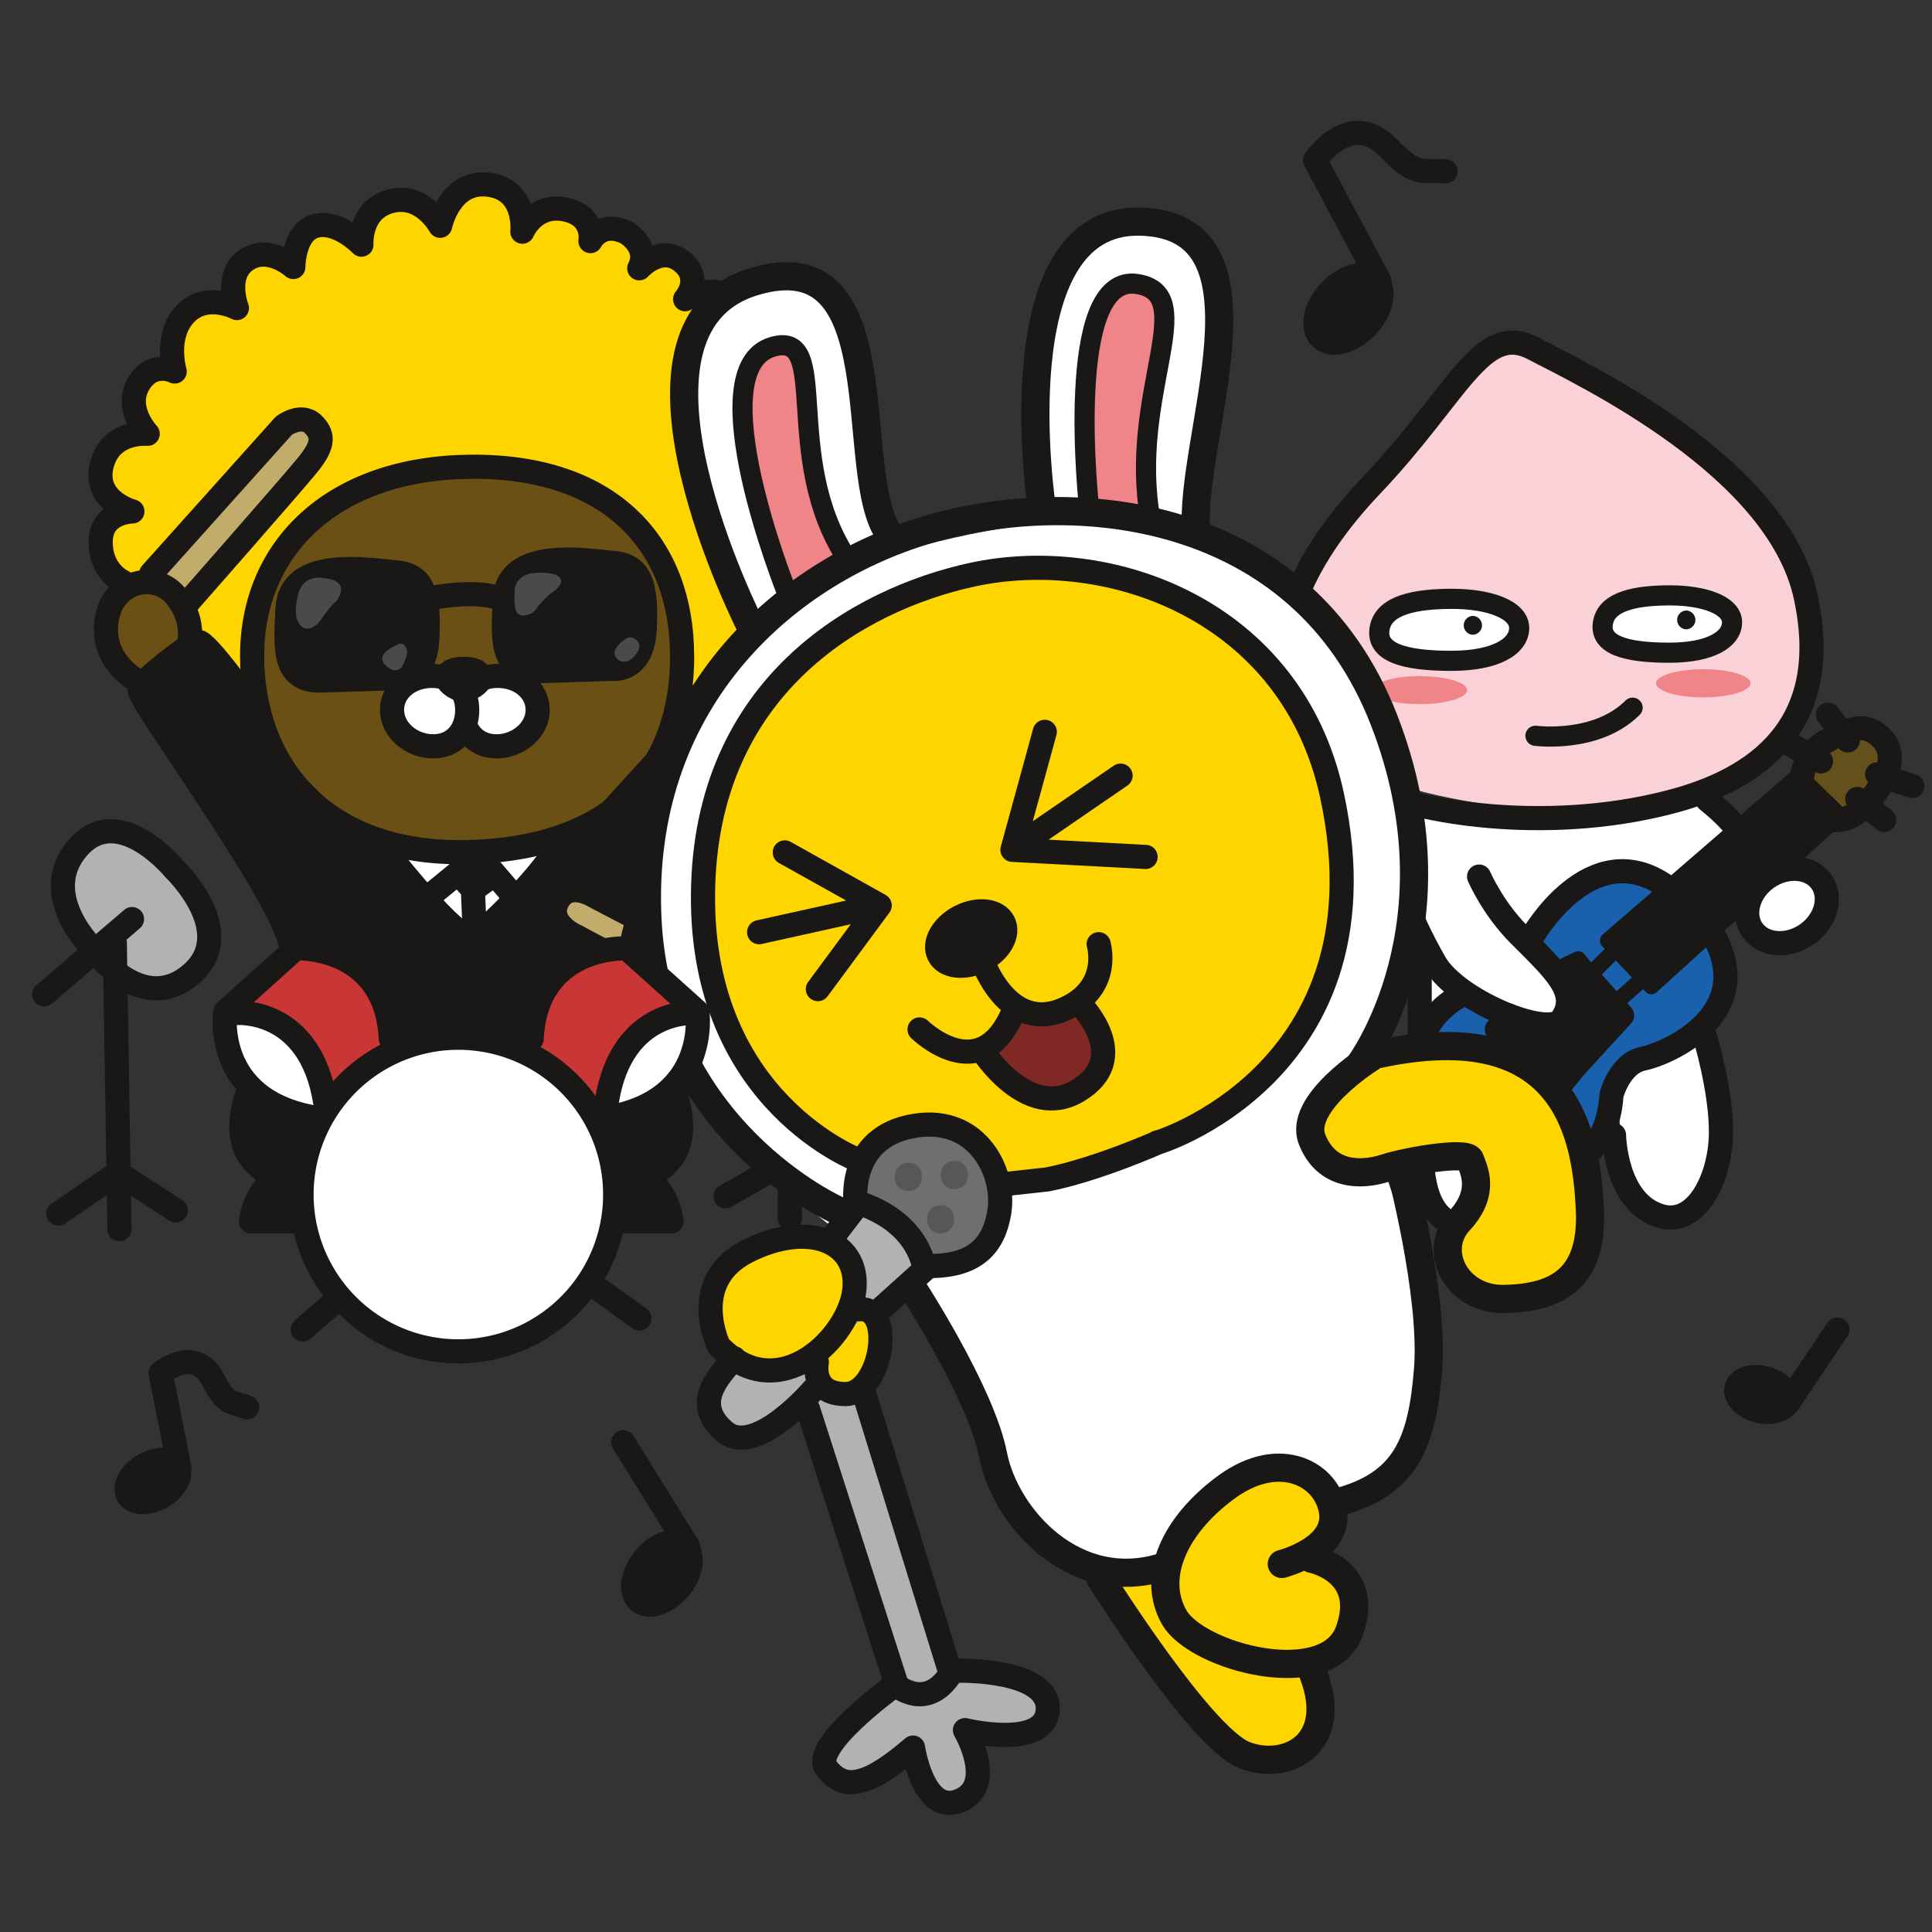 <svg xmlns="http://www.w3.org/2000/svg" width="102" height="102" fill="none"><rect width="100%" height="100%" fill="#333333" stroke="none"/><g clip-path="url(#a)"><path fill="#191817" d="m31.603 59.487 1.491 3.052s2.364-1.148 2.925-2.869c.556-1.721-.757-1.9-.757-1.9l-3.655 1.717h-.004Z"/><path fill="#191817" d="m34.459 62.416.99 2.065h-2.478l-.267-1.942 1.755-.123Z"/><path fill="#FFD500" d="M36.18 36.448s-2.46-11.87-9.035-11.806c-6.575.063-10.345 1.385-11.786 3.922-1.44 2.538-1.462 9.784-1.462 9.784l-7.403-7.629s-2.295-2.669.497-3.723c0 0-3.906-3.29.808-4.093 0 0-1.611-4.033 1.428-3.285 0 0-.68-5.087 3.29-3.349 0 0-1.242-4.96 2.974-2.172 0 0 .123-4.403 3.596-1.177 0 0 .374-4.713 4.156-.99 0 0 2.418-4.964 4.344.31v.25s2.541-3.658 3.595.247c0 0 2.882-1.67 3.03.578 0 0 1.076-.136 1.807.502.73.637.28 1.823.28 1.823s1.726-.612 2.236.102c.51.714.93 1.879.658 2.5 0 0 1.666-.145 1.943.781.276.927-.536 2.308-.536 2.308s1.517-.319 1.794.816c.276 1.135.238 2.163-1.037 2.495 0 0 1.763-.094 1.853 1.253.093 1.348-1.458 1.99-1.458 1.99s2.282.072 1.866 1.874c-.417 1.802-7.43 6.69-7.43 6.69h-.008Z"/><path fill="#6A5015" d="M17.803 26.32s5.253-2.83 11.823-1.292c6.575 1.539 11.165 15.925-1.24 19.648C15.98 48.4 7.462 34.268 17.798 26.325"/><path fill="#fff" d="m24.54 45.288-2.287 2.117-1.556-2.483 3.502-.059.34.425ZM25.347 44.99l1.985 2.35 2.163-2.477-4.148.127Z"/><path fill="#fff" d="m24.54 45.288-2.287 2.117 2.596 2.813 2.482-2.877-2.792-2.053Z"/><path fill="#191817" d="m10.574 33.788 3.604 5.3 10.366 10.675 5.397-5.333 5.534-6.078 1.517 5.708s-3.948 3.43-3.885 7.36c.064 3.928-4.713 5.356-4.713 5.356l-10.217.62s-2.376-6.128-3.676-9.358c-1.3-3.23-7.242-11.603-7.242-11.603l3.319-2.639-.004-.008ZM13.315 58.093s-2.665 3.205 2.295 4.446l1.233-3.269-3.528-1.177ZM14.492 62.539l-1.24 1.942 3.191.412-.833-2.354h-1.118Z"/><path fill="#6A5015" d="M9.562 33.979s.12-3.54-2.375-3.073c-2.495.468-2.618 3.447.05 5.121L8.5 34.931l1.062-.952Z"/><path fill="#C1AC6C" d="m7.811 30.375 7.922-8.292s2.108.387.247 3.052c-1.862 2.664-6.078 6.697-6.078 6.697L7.807 30.37l.004.005ZM29.686 47.35s-2.18.879 4.05 4.164l.77-2.962s-3.005-2.053-4.82-1.203ZM38.743 47.404s-3.353 1.798-1.458 4.034c1.891 2.231 4.56.765 5.368-.022.807-.786-3.906-4.011-3.906-4.011h-.004Z"/><path stroke="#191817" stroke-linecap="round" stroke-linejoin="round" stroke-width="1.275" d="M35.513 57.392s.867 1.921.187 3.35c-.684 1.427-2.606 1.797-2.606 1.797M34.459 62.416s.828.743.994 2.07h-2.482"/><path fill="#191817" d="M16.247 30.732s-2.622 4.951.914 4.951 5.73.064 5.347-3.846c-.383-3.906-6.26-1.105-6.26-1.105ZM27.574 30.043c-.12-.068-2.537 4.399 1.062 5.27 3.596.867 4.947-.021 5.232-.629.285-.607.893-5.16-2.325-4.93-3.217.23-3.97.293-3.97.293v-.004Z"/><path stroke="#191817" stroke-linecap="round" stroke-linejoin="round" stroke-width="1.275" d="M36.014 34.63c0 5.72-3.285 10.17-11.352 10.356-7.628.175-11.351-4.636-11.351-10.357 0-5.72 4.28-9.924 11.534-9.987 7.565-.064 11.165 4.267 11.165 9.987h.004Z"/><path stroke="#191817" stroke-linecap="round" stroke-linejoin="round" stroke-width="1.275" d="M15.176 32.147c-.085 1.925-.31 3.846 1.798 3.782 1.862-.055 3.846-.123 3.846-.123s1.611.247 1.739-2.048c.123-2.295-.187-3.413-1.611-3.536-1.428-.123-5.644-.867-5.767 1.92l-.005.005ZM26.651 31.65c-.084 1.925-.31 3.846 1.798 3.782 1.862-.055 3.846-.123 3.846-.123s1.611.246 1.739-2.049c.123-2.295-.187-3.412-1.611-3.536-1.428-.123-5.644-.866-5.767 1.921l-.005.005ZM22.682 31.59s2.295-.497 3.723 0"/><path fill="#fff" stroke="#191817" stroke-linecap="round" stroke-linejoin="round" stroke-width="1.275" d="M24.416 37.48c0 1.063.65 1.922 1.798 1.922 1.147 0 2.172-.863 2.172-1.921s-.961-1.798-2.108-1.798c-1.148 0-1.862.735-1.862 1.798Z"/><path fill="#fff" stroke="#191817" stroke-linecap="round" stroke-linejoin="round" stroke-width="1.275" d="M24.667 37.48c0 1.063-.65 1.922-1.798 1.922-1.148 0-2.172-.863-2.172-1.921s.96-1.798 2.108-1.798c1.148 0 1.862.735 1.862 1.798Z"/><path fill="#191817" stroke="#191817" stroke-linecap="round" stroke-linejoin="round" stroke-width="1.275" d="M25.347 35.776c0 .362-.62.65-.867.65s-.867-.293-.867-.65c0-.357.39-.463.867-.463.476 0 .867.106.867.463Z"/><path stroke="#191817" stroke-linecap="round" stroke-linejoin="round" stroke-width="1.275" d="M13.438 37.417s-2.541-3.595-2.975-3.536c-.433.064-2.915 1.985-3.102 2.482-.187.497 7.255 10.421 8.003 13.52M7.237 35.93s-1.92-.99-1.61-3.163c.31-2.171 2.605-2.605 3.659-1.3 1.054 1.3.684 2.482.684 2.482"/><path stroke="#191817" stroke-linecap="round" stroke-linejoin="round" stroke-width="1.275" d="m7.981 30.285 7.008-7.815s.931-.685 1.552-.064c.62.62.497 1.177-.374 2.231-.867 1.054-6.265 7.195-6.265 7.195M34.31 51.51l-3.906-2.087s-1.576-.675-.969-1.84c.608-1.164 2.006-.238 2.006-.238l3.498 1.823"/><path stroke="#191817" stroke-linecap="round" stroke-linejoin="round" stroke-width="1.275" d="M6.494 30.72s-1.178-.498-1.178-2.109c0-1.61 1.675-1.61 1.675-1.61s-2.261-.608-1.551-2.67c.556-1.61 2.358-1.428 2.358-1.428s-1.24-1.3-.497-2.605c.744-1.3 1.921-.684 1.921-.684s-.557-1.862.557-3.039c1.118-1.177 2.728-.31 2.728-.31s-.684-1.738.498-2.542c1.177-.807 2.482.374 2.482.374s0-1.861 1.177-2.171c1.177-.31 2.418.99 2.418.99s-.136-1.857 1.551-2.295c1.675-.434 2.606 1.3 2.606 1.3s.497-2.418 2.541-2.171c2.049.246 1.798 2.482 1.798 2.482s.62-1.488 2.231-1.178c1.61.31 1.364 1.675 1.364 1.675s.557-1.118 1.921-.434c0 0 1.241.74.655 1.87 0 0 1.139-1.275 2.26-.352 1.123.922.162 1.984.162 1.984s1.717-1.024 2.597.213c.952 1.334.208 2.078.208 2.078s1.62-.45 2.261 1.177c.642 1.628-.777 2.121-.777 2.121s1.772-.382 2.184 1.42c.242 1.058-1.033 1.827-1.033 1.827s1.233-.272 1.59.935c.353 1.203-.965 2.083-.965 2.083s2.618 1.194.62 2.486M20.077 44.553s3.45 4.526 4.866 5.087c0 0 3.264-2.792 4.684-5.21"/><path stroke="#191817" stroke-linecap="round" stroke-linejoin="round" stroke-width="1.275" d="m22.865 47.158 2.422-1.985 1.858 2.168"/><path stroke="#191817" stroke-linecap="round" stroke-linejoin="round" stroke-width="1.275" d="m24.416 46.35.561.621.867-.62h-1.428ZM24.977 47.218l.06 1.427M13.192 57.392s-.867 1.921-.187 3.35c.684 1.427 2.605 1.797 2.605 1.797M14.246 62.416s-.829.743-.995 2.07h2.482"/><path fill="#4A4A49" d="M17.047 30.515s-1.178-.25-1.356 1.105c0 0-.323 1.211.357 1.534 0 0 .43.213.892-.429 0 0 .498-.748.82-.999 0 0 .893-1.07-.713-1.21ZM20.884 34.085s-1.07.43-.57.999c0 0 .498.57.893.144 0 0 .32-.535.285-.854 0 0-.106-.642-.608-.285v-.004ZM27.994 30.281s-.892.145-.82 1.071c0 0-.144 1.178.43 1.14 0 0 .535.033.786-.464 0 0 .463-.57.82-.786 0 0 .82-.57.144-.893 0 0-.497-.195-1.355-.072l-.005.004ZM33.005 33.754s-.786.48-.497.943c0 0 .357.535.91.017 0 0 .586-.497.212-.892 0 0-.285-.34-.625-.073v.005Z"/><path stroke="#191817" stroke-linecap="round" stroke-linejoin="round" stroke-width="1.275" d="M33.35 50.09s0-2.813 3.638-6.039M39.053 46.784s-3.14 2.648-1.985 4.382c1.156 1.738 4.548 1.16 6.12-.663M40.957 49.678l3.392 2.232M41.535 50.09l.166 4.136M41.7 62.743v1.572M38.31 63.16l2.728-1.573"/><path fill="#fff" d="m90.147 48.505.956-1.513 1.785 2.482c2.456.353 3.557-1.904 3.29-2.907-.273-1.003-6.397-4.25-6.397-4.25-7.535 1.433-13.719-.195-13.719-.195-2.1 3.213-.833 12.648-1.05 18.041-.216 5.393 3.417 4.705 3.417 4.705 3.481-1.352 1.781-10.65 1.781-10.65l5.427-1.123s-.331 3.12-.187 5.313l.191 2.64s.158 2.872 3.137 2.655c2.975-.216 2.728-4.36 1.912-5.576-.816-1.215-.85-3.506-.85-3.506l.31-6.111-.004-.005Z"/><path fill="#FAD1D6" d="M79.95 18.092s-1.406-.23-6.357 6.244c-4.824 6.302-12.903 15.61 5.431 18.215C98.55 45.326 96.45 31.178 94.346 28.156 91.31 23.796 79.95 18.092 79.95 18.092Z"/><path fill="#fff" d="M84.617 32.347s-1.39 1.577 2.78 2.027c4.169.455 4.972-1.173 4.046-2.027-.927-.854-5.436-1.31-6.826 0ZM72.526 33.715s.442-2.41 4.335-1.976c3.893.433 4.603 2.235.79 3.094-3.816.858-4.704-.438-5.125-1.118Z"/><path fill="#1961AC" d="M88.085 46.895s-3.077-2.19-5.287.514c-2.205 2.699-4.925 5.589-6.736 6.081-1.81.493-2.388 6.448 2.967 8.165 5.355 1.717 5.533-2.47 5.933-3.498.395-1.028 1.117-1.734 3.026-2.376 1.908-.642 6.443-6.247.102-8.882l-.005-.005Z"/><path fill="#64501A" d="M94.966 40.945s1.628-3.358 3.8-2.533c2.171.824.854 5.146-2.07 4.879-2.924-.268-1.934-2.172-1.934-2.172"/><path fill="#191817" stroke="#191817" stroke-linecap="round" stroke-linejoin="round" stroke-width=".85" d="m79.024 54.66 3.307 3.008 3.306-4.101-2.316-2.92s-4.543 1.972-4.297 4.012Z"/><path fill="#fff" d="M78.034 46.937s3.587 5.287 4.577 5.623c.99.34.667 2.554-3.859.85-4.526-1.704-6.893-6.724-5.656-9.563 1.236-2.843.37-1.606.37-1.606l3.272.31s1.05 2.903 1.296 4.386Z"/><path fill="#F08589" d="M92.42 36.074c0 .408-1.117.744-2.494.744-1.377 0-2.495-.332-2.495-.744s1.118-.744 2.495-.744 2.494.332 2.494.744ZM77.456 36.435c0 .408-1.118.74-2.495.74s-2.495-.332-2.495-.74 1.118-.74 2.495-.74 2.495.332 2.495.74Z"/><path fill="#fff" stroke="#191817" stroke-linecap="round" stroke-linejoin="round" stroke-width="1.275" d="M96.173 46.563c.574.829.221 2.065-.786 2.767-1.012.7-2.29.599-2.869-.23-.574-.829-.22-2.065.786-2.767 1.012-.7 2.291-.599 2.87.23Z"/><path stroke="#191817" stroke-linecap="round" stroke-linejoin="round" stroke-width="1.275" d="M68.663 38.28S65.02 33.4 72.41 25.619c4.607-4.845 5.806-8.649 8.526-7.23 2.72 1.42 12.911 6.24 14.394 13.1 1.484 6.859-2.622 9.693-7.229 10.87-6.753 1.735-13.52.37-15.287-.556"/><path stroke="#191817" stroke-linecap="round" stroke-linejoin="round" stroke-width="1.488" d="M69.203 39.708s.616 1.296 2.346 2.1"/><path stroke="#191817" stroke-linecap="round" stroke-linejoin="round" stroke-width="1.275" d="M73.346 42.67s-.688 2.741 2.41 8.173c1.135 1.989 5.993 3.982 6.694 2.975.99-1.42-.374-2.584-2.287-4.514-1.36-1.373-2.074-3.026-2.074-3.026M80.877 49.479s3.09-5.508 7.106-2.67"/><path stroke="#191817" stroke-linecap="round" stroke-linejoin="round" stroke-width="1.275" d="M77.333 52.454s-3.192 1.279-2.202 4.862c.99 3.582 3.893 4.573 5.683 4.755 1.661.17 4.075-.99 4.262-4.262 0 0 .434-1.67 1.666-1.917 1.237-.247 5.993-2.287 3.77-6.426"/><path stroke="#191817" stroke-linecap="round" stroke-linejoin="round" stroke-width="1.275" d="m79.67 53.622-.646.731 3.15 3.026 3.463-3.77-1.483-1.665"/><path stroke="#191817" stroke-linecap="round" stroke-linejoin="round" stroke-width=".85" d="m84.277 51.14.68-.68M85.45 52.806l1.11-.986"/><path fill="#191817" stroke="#191817" stroke-linecap="round" stroke-linejoin="round" stroke-width=".85" d="m84.894 49.657 2.286 2.41 9.945-9.023-2.159-2.1-10.072 8.713Z"/><path stroke="#191817" stroke-linecap="round" stroke-linejoin="round" stroke-width="1.275" d="M90.147 42.24s1.172.927 1.483 1.484M95.149 41.501s-.247-1.483 1.236-2.346c1.484-.867 2.164-.926 2.903-.246.74.68.557 1.73-.064 2.656-.616.927-1.42 1.853-2.533 1.73M96.509 37.731l1.05 1.36M94.469 39.279l1.67.922M99.106 40.88l1.852.621M98.052 42.181l1.423 1.11M74.948 50.214s0 7.845.064 9.945c.06 2.1.187 4.51 2.597 4.696 2.41.187 2.346-2.78 2.346-2.78M85.212 59.93s.051 3.56 2.457 4.27c1.904.566 3.145-2.01 3.187-4.296.043-2.283-.863-5.236-.863-5.236"/><path stroke="#191817" stroke-linecap="round" stroke-linejoin="round" stroke-width="1.063" d="M91.443 32.853c0 .888-1.11 1.606-3.307 1.606-2.316 0-3.786-.404-3.489-1.666.246-1.05 1.696-1.36 3.523-1.36 1.828 0 3.273.536 3.273 1.42Z"/><path fill="#191817" d="M89.296 32.73a.285.285 0 1 1-.569-.001.285.285 0 0 1 .57 0Z"/><path fill="#191817" d="M89.012 33.226a.498.498 0 0 1 0-.994.5.5 0 0 1 .497.497.5.5 0 0 1-.497.497Zm0-.57a.074.074 0 0 0-.073.073c0 .08.145.08.145 0a.072.072 0 0 0-.072-.072Z"/><path stroke="#191817" stroke-linecap="round" stroke-linejoin="round" stroke-width="1.063" d="M80.206 33.15c0 .96-1.203 1.738-3.575 1.738-2.503 0-4.092-.438-3.774-1.802.268-1.134 1.832-1.47 3.808-1.47 1.977 0 3.54.578 3.54 1.538v-.004Z"/><path fill="#191817" d="M78.03 33.014a.285.285 0 1 1-.57 0 .285.285 0 0 1 .57 0Z"/><path fill="#191817" d="M77.745 33.511a.498.498 0 0 1 0-.994.5.5 0 0 1 .497.497.5.5 0 0 1-.497.497Zm0-.57a.072.072 0 0 0-.072.073c0 .08.144.08.144 0a.072.072 0 0 0-.072-.072Z"/><path stroke="#191817" stroke-linecap="round" stroke-linejoin="round" stroke-width="1.063" d="M81.064 38.845s3.213.434 5.13-1.483"/><path fill="#fff" d="M47.234 28.56s-3.073-9.907-2.38-11.67c.689-1.764-8.215-5.576-8.72 3.476-.51 9.057 3.765 13.37 3.765 13.37l7.335-5.176ZM55.611 28.305s-2.435-11.977 1.063-14.582c3.502-2.605 8.725-3.107 7.637 4.53-1.088 7.642-1.156 9.87-1.156 9.87l-7.548.182h.004Z"/><path fill="#fff" d="M46.571 29.29s-9.91 3.89-11.827 13.784c-1.917 9.894 1.39 15.652 7.79 20.608 6.396 4.955 6.366 5.725 9.116 12.448 2.754 6.724 4.51 6.902 7.085 7.523 2.58.62 12.907-3.439 14.127-4.833 1.22-1.39 3.931-6.451.744-15.52-3.188-9.07-1.11-6.907-.162-11.161.952-4.254 1.73-4.582.735-8.572-.99-3.987-2.711-10.834-8.228-13.367-5.516-2.533-8.495-3.93-19.171-.884l-.217-.03.008.005Z"/><path fill="#FFD500" d="M44.914 32.712s-6.562 3.043-7.425 10.723c-.863 7.68.11 19.835 16.843 18.785 0 0 1.636.178 3.31-.276 1.675-.45 3.545-1.076 3.566-1.666 0 0 8.674-3.83 9.316-12.21.642-8.381-2.55-16.019-12.014-17.982-9.465-1.964-13.6 2.622-13.6 2.622l.004.004ZM69.317 58.132s2.7-3.915 8.577-2.797c5.878 1.118 7.433 10.149 5.389 12.431-2.044 2.287-8.568.472-7.106-1.946 1.466-2.418 2.282-4.684 1.458-4.88-.825-.199-6.987 1.9-7.735.426-.748-1.475-.583-3.234-.583-3.234ZM66.708 77.422c-.447.017-7.255 4.318-4.841 7.705 2.414 3.383 8.024 3.621 8.836 2.563.807-1.058 1.39-4.662-.88-5.202 0 0 .208-1.156.612-2.048.408-.889.166-3.167-3.727-3.022v.004Z"/><path fill="#FFD500" d="m58.102 83.338 7.586 9.32s3.043 1.394 3.74-1.13c.697-2.525-4.348-9.184-4.348-9.184l-6.983.994h.005Z"/><path fill="#802824" d="M52.355 55.67s2.092 2.104 3.588 2.028c1.495-.072 3.4-1.488 1.602-4.518l-3.698.102-1.492 2.389Z"/><path fill="#F08589" d="M57.498 26.809c.005-.319-1.113-9.329.931-11.08 2.048-1.75 3.995.315 2.937 3.268-1.054 2.954-1.173 7.642-.455 8.475l-3.417-.663h.004ZM41.573 31.794S38.2 22.07 39.325 20.081c1.13-1.989 2.418-3.251 3.022-.846.603 2.406 1.139 8.972 2.359 10.252l-3.133 2.307Z"/><path fill="#B2B2B2" d="m42.355 73.988 4.718 15.105s2.541 1.134 3.12-.736L46.1 73.096s-2.304.586-2.602.148l-1.143.749v-.005ZM48.917 66.759l-8.385 8.853s-4.407.234-3.213-2.104c1.19-2.337 8.224-9.766 8.224-9.766s3.238.599 3.379 3.017h-.005Z"/><path fill="#706F6F" d="M47.238 59.598s-2.715 1.823-2.086 3.583c0 0 3.91 1.848 3.935 3.195 0 0 3.553.098 3.876-2.005.319-2.1-1.666-6.354-5.725-4.773Z"/><path fill="#B2B2B2" d="M47.277 89.055s-4.16 2.481-3.421 4.054c.74 1.577 3.808-.391 4.075-.616 0 0 1.45 3.604 2.767 2.78 1.318-.83.162-3.562.162-3.562s3.655.59 4.305-.31c.65-.897.123-3.018-3.85-3.213l-4.047.867h.009Z"/><path fill="#FFD500" d="M39.453 66.066s-4.318 3.4-.689 5.644c3.63 2.244 6.12-2.384 6.396-4.029.277-1.645-3.374-3.527-5.707-1.615Z"/><path fill="#FFD500" d="M46.287 69.147s.807 5.84-2.202 4.174c-3.009-1.67-.68-2.172-.68-2.172l2.882-2.002Z"/><path fill="#575756" d="M47.96 62.879c.957 0 .961-1.488 0-1.488-.96 0-.96 1.488 0 1.488ZM50.388 62.777c.956 0 .96-1.488 0-1.488s-.96 1.488 0 1.488ZM49.66 65.114c.957 0 .961-1.487 0-1.487-.96 0-.96 1.487 0 1.487Z"/><path stroke="#191817" stroke-linecap="round" stroke-linejoin="round" stroke-width="1.488" d="M44.26 63.916s-9.576-4.203-10.082-15.466c-.506-11.263 7.021-18.169 14.756-20.477 7.735-2.307 19.771-1.19 24.136 10.039 4.199 10.812-1.275 18.177-1.275 18.177"/><path stroke="#191817" stroke-linecap="round" stroke-linejoin="round" stroke-width="1.488" d="M46.937 28.16c-2.278-3.162.51-15.61-7.14-13.29-8.194 2.487-.136 18.259-.136 18.259"/><path stroke="#191817" stroke-linecap="round" stroke-linejoin="round" stroke-width="1.063" d="M41.522 31.22s-4.688-11.742-.74-12.907c3.167-.93.413 5.789 3.923 11.17"/><path stroke="#191817" stroke-linecap="round" stroke-linejoin="round" stroke-width="1.488" d="M54.999 26.792S52.687 11.53 60.189 11.7c7.5.17 2.528 11.526 2.966 16.422"/><path stroke="#191817" stroke-linecap="round" stroke-linejoin="round" stroke-width="1.063" d="M57.502 26.847s-1.398-12.465 2.53-11.853c3.425.536-.494 5.848.709 12.453"/><path stroke="#191817" stroke-linecap="round" stroke-linejoin="round" stroke-width="1.275" d="m55.16 38.637-1.708 6.23 7.03.374M59.16 40.949l-5.708 3.918M41.433 45.003l5.01 2.8-3.263 4.417M40.077 49.215l6.367-1.411"/><path fill="#191817" stroke="#191817" stroke-linecap="round" stroke-linejoin="round" stroke-width="1.275" d="M52.976 48.684c.323.633-.174 1.534-1.118 2.014-.94.48-1.963.353-2.286-.28-.323-.633.178-1.534 1.117-2.015.94-.48 1.964-.352 2.287.28Z"/><path stroke="#191817" stroke-linecap="round" stroke-linejoin="round" stroke-width="1.275" d="M51.862 50.702s1.454 4.255 4.735 2.368c2.031-1.17 1.407-3.222 1.407-3.222M48.548 54.349s3.255 3.2 4.964-.97"/><path stroke="#191817" stroke-linecap="round" stroke-linejoin="round" stroke-width="1.275" d="M51.816 55.403s2.367 3.808 5.083 2.189c2.932-1.747.148-4.556.148-4.556M48.803 66.835c2.766.09 3.663-1.16 3.948-2.8.361-2.104-1.126-5.117-4.416-4.607-3.748.582-3.15 4.25-3.15 4.25M37.952 71.064s-1.661-3.395 1.5-5.002c3.167-1.602 5.853-.582 5.662 1.947-.196 2.528-4.008 6.375-7.162 3.055Z"/><path stroke="#191817" stroke-linecap="round" stroke-linejoin="round" stroke-width="1.275" d="M43.125 71.919s-.357 1.7 1.53 1.678c1.882-.025 2.618-4.632.718-4.475M43.936 65.352l1.403-1.832s2.95.744 3.485 3.498l-2.384 2.15M42.938 73.372s-3.065 3.587-4.68 2.214c-1.742-1.487-.335-2.911.506-3.876"/><path stroke="#191817" stroke-linecap="round" stroke-linejoin="round" stroke-width="1.275" d="M42.666 74.413 47.352 89s1.573 1.348 2.84-.637L45.605 73.52"/><path stroke="#191817" stroke-linecap="round" stroke-linejoin="round" stroke-width="1.275" d="M47.073 89.093s-4.306 3.136-3.443 4.254c.863 1.118 2.002 1.135 4.573-1.084 0 0 .527 3.596 2.457 2.805 1.989-.816.284-3.727.284-3.727s4.225 1.024 4.37-1.046c.152-2.197-4.701-2.09-4.701-2.09"/><path stroke="#191817" stroke-linecap="round" stroke-linejoin="round" stroke-width="1.488" d="M48.088 67.86s3.698 5.652 4.344 8.963c.646 3.31 4.343 7.416 9.044 5.878M72.343 55.853s-3.829 2.398-3.068 4.31c.756 1.913 2.558 1.925 3.842 1.513 1.283-.412 4.36-.905 4.5-.446.14.459.876 1.666-.577 3.23-1.454 1.564-.153 4.182 2.397 4.118 2.55-.064 4.692-.892 4.5-4.756-.19-3.863-1.21-10.293-11.13-8.177"/><path stroke="#191817" stroke-linecap="round" stroke-linejoin="round" stroke-width="1.488" d="M73.899 61.523s1.81 6.779 1.496 10.765c-.31 3.923-1.194 6.095-4.811 7.034M67.672 82.569s2.988-.752 2.708-2.741c-.28-1.985-2.784-3.383-5.606-1.335-2.818 2.053-3.982 4.79-2.78 6.894 1.203 2.103 8.092 3.927 9.244.73 1.156-3.208-1.989-3.82-1.989-3.82"/><path stroke="#191817" stroke-linecap="round" stroke-linejoin="round" stroke-width="1.488" d="M58.102 83.338s5.282 8.41 7.586 9.32c2.3.906 5.257-.658 3.493-4.653"/><path stroke="#191817" stroke-linecap="round" stroke-linejoin="round" stroke-width="1.275" d="m52.95 62.526 2.355-.26c2.656-.53 5.903-1.984 5.903-1.984-1.674.51 12.466-2.869 9.108-18.326-2.13-9.792-11.794-13.184-19.002-11.611-5.962 1.3-14.11 5.87-14.199 16.877-.09 11.007 8.292 14.067 8.292 14.067M32.903 76.139l3.422 5.516"/><path fill="#191817" stroke="#191817" stroke-linecap="round" stroke-linejoin="round" stroke-width="1.275" d="M36.15 81.596c.515.42.391 1.42-.272 2.231-.663.812-1.619 1.126-2.133.706-.514-.421-.391-1.42.272-2.232.663-.811 1.62-1.126 2.133-.705Z"/><path stroke="#191817" stroke-linecap="round" stroke-linejoin="round" stroke-width="1.275" d="m97.006 70.189-2.64 3.931"/><path fill="#191817" stroke="#191817" stroke-linecap="round" stroke-linejoin="round" stroke-width="1.275" d="M94.354 73.984c-.123.468-.825.684-1.564.489-.74-.2-1.233-.74-1.11-1.207.124-.468.825-.689 1.565-.489.74.2 1.232.74 1.109 1.207Z"/><path stroke="#191817" stroke-linecap="round" stroke-linejoin="round" stroke-width="1.275" d="m72.828 14.84-3.396-6.378s1.845-2.759 3.868-.655c1.538 1.598 1.772 1.122 3.017 1.241"/><path fill="#191817" stroke="#191817" stroke-linecap="round" stroke-linejoin="round" stroke-width="1.275" d="M72.637 14.76c.54.506.331 1.606-.468 2.457-.799.85-1.882 1.13-2.422.624-.54-.506-.332-1.606.467-2.456.8-.85 1.883-1.13 2.423-.625Z"/><path stroke="#191817" stroke-linecap="round" stroke-linejoin="round" stroke-width="1.275" d="m9.477 77.533-.998-5.045s1.823-1.5 2.77.353c.719 1.402.978 1.13 1.798 1.466"/><path fill="#191817" stroke="#191817" stroke-linecap="round" stroke-linejoin="round" stroke-width="1.275" d="M9.367 77.44c.263.454-.106 1.16-.825 1.576-.718.416-1.513.382-1.776-.072-.264-.455.106-1.16.824-1.577.719-.416 1.513-.383 1.777.072Z"/><path fill="#C83736" d="M36.813 53.423s-4.722-.187-5.27 4.713l-3.472-2.856s.552-5.393 5.023-5.206l3.723 3.349h-.004ZM20.634 55.59l-3.473 2.18s-1.3-4.781-5.27-4.348l3.723-3.348s5.21-.064 5.024 5.52l-.004-.004Z"/><path fill="#fff" d="M20.634 55.59s-7.96 3.778-2.83 12.308c5.125 8.53 16.731.136 14.402-6.953-2.329-7.089-9.4-6.099-11.572-5.355Z"/><path fill="#fff" d="M11.887 53.422s4.645-.19 5.487 4.96c0 0-5.487 1.305-5.487-4.96Z"/><path fill="#B2B2B2" d="M4.075 44.8S.352 46.97 6.366 51.165c6.464 4.513 5.895-9.843-2.29-6.367Z"/><path fill="#fff" d="M36.813 53.792s-4.347-1.385-5.27 4.922c0 0 4.459.544 5.27-4.922Z"/><path stroke="#191817" stroke-linecap="round" stroke-linejoin="round" stroke-width="1.275" d="M20.634 54.846c-.247-5.023-5.024-4.777-5.024-4.777l-3.723 3.35s-.68 4.649 4.713 5.58"/><path stroke="#191817" stroke-linecap="round" stroke-linejoin="round" stroke-width="1.275" d="M32.478 63.066a8.278 8.278 0 0 1-8.279 8.279 8.278 8.278 0 0 1-8.279-8.28 8.278 8.278 0 0 1 8.28-8.278 8.278 8.278 0 0 1 8.278 8.279Z"/><path stroke="#191817" stroke-linecap="round" stroke-linejoin="round" stroke-width="1.275" d="M12.508 53.482s3.846-.31 4.65 4.654M28.07 54.846c.247-5.023 5.024-4.777 5.024-4.777l3.723 3.35s.685 4.649-4.713 5.58M15.984 70.189l1.819-1.572M5.066 50.256S1.92 47.362 4.07 44.8c2.15-2.562 5.126 1.076 5.126 1.076s3.472 3.306.91 5.542c-2.563 2.23-5.045-1.16-5.045-1.16h.004ZM6.97 48.523l-4.633 3.969M6.06 49.763l.247 15.13M3.081 64.069l3.145-2.15 3.056 1.984M31.114 67.707l2.648 1.9"/><path stroke="#191817" stroke-linecap="round" stroke-linejoin="round" stroke-width="1.275" d="M36.69 53.482s-3.846-.31-4.65 4.654"/></g><defs><clipPath id="a"><path fill="#fff" d="M1.7 6.375h99.896V95.82H1.7z"/></clipPath></defs></svg>